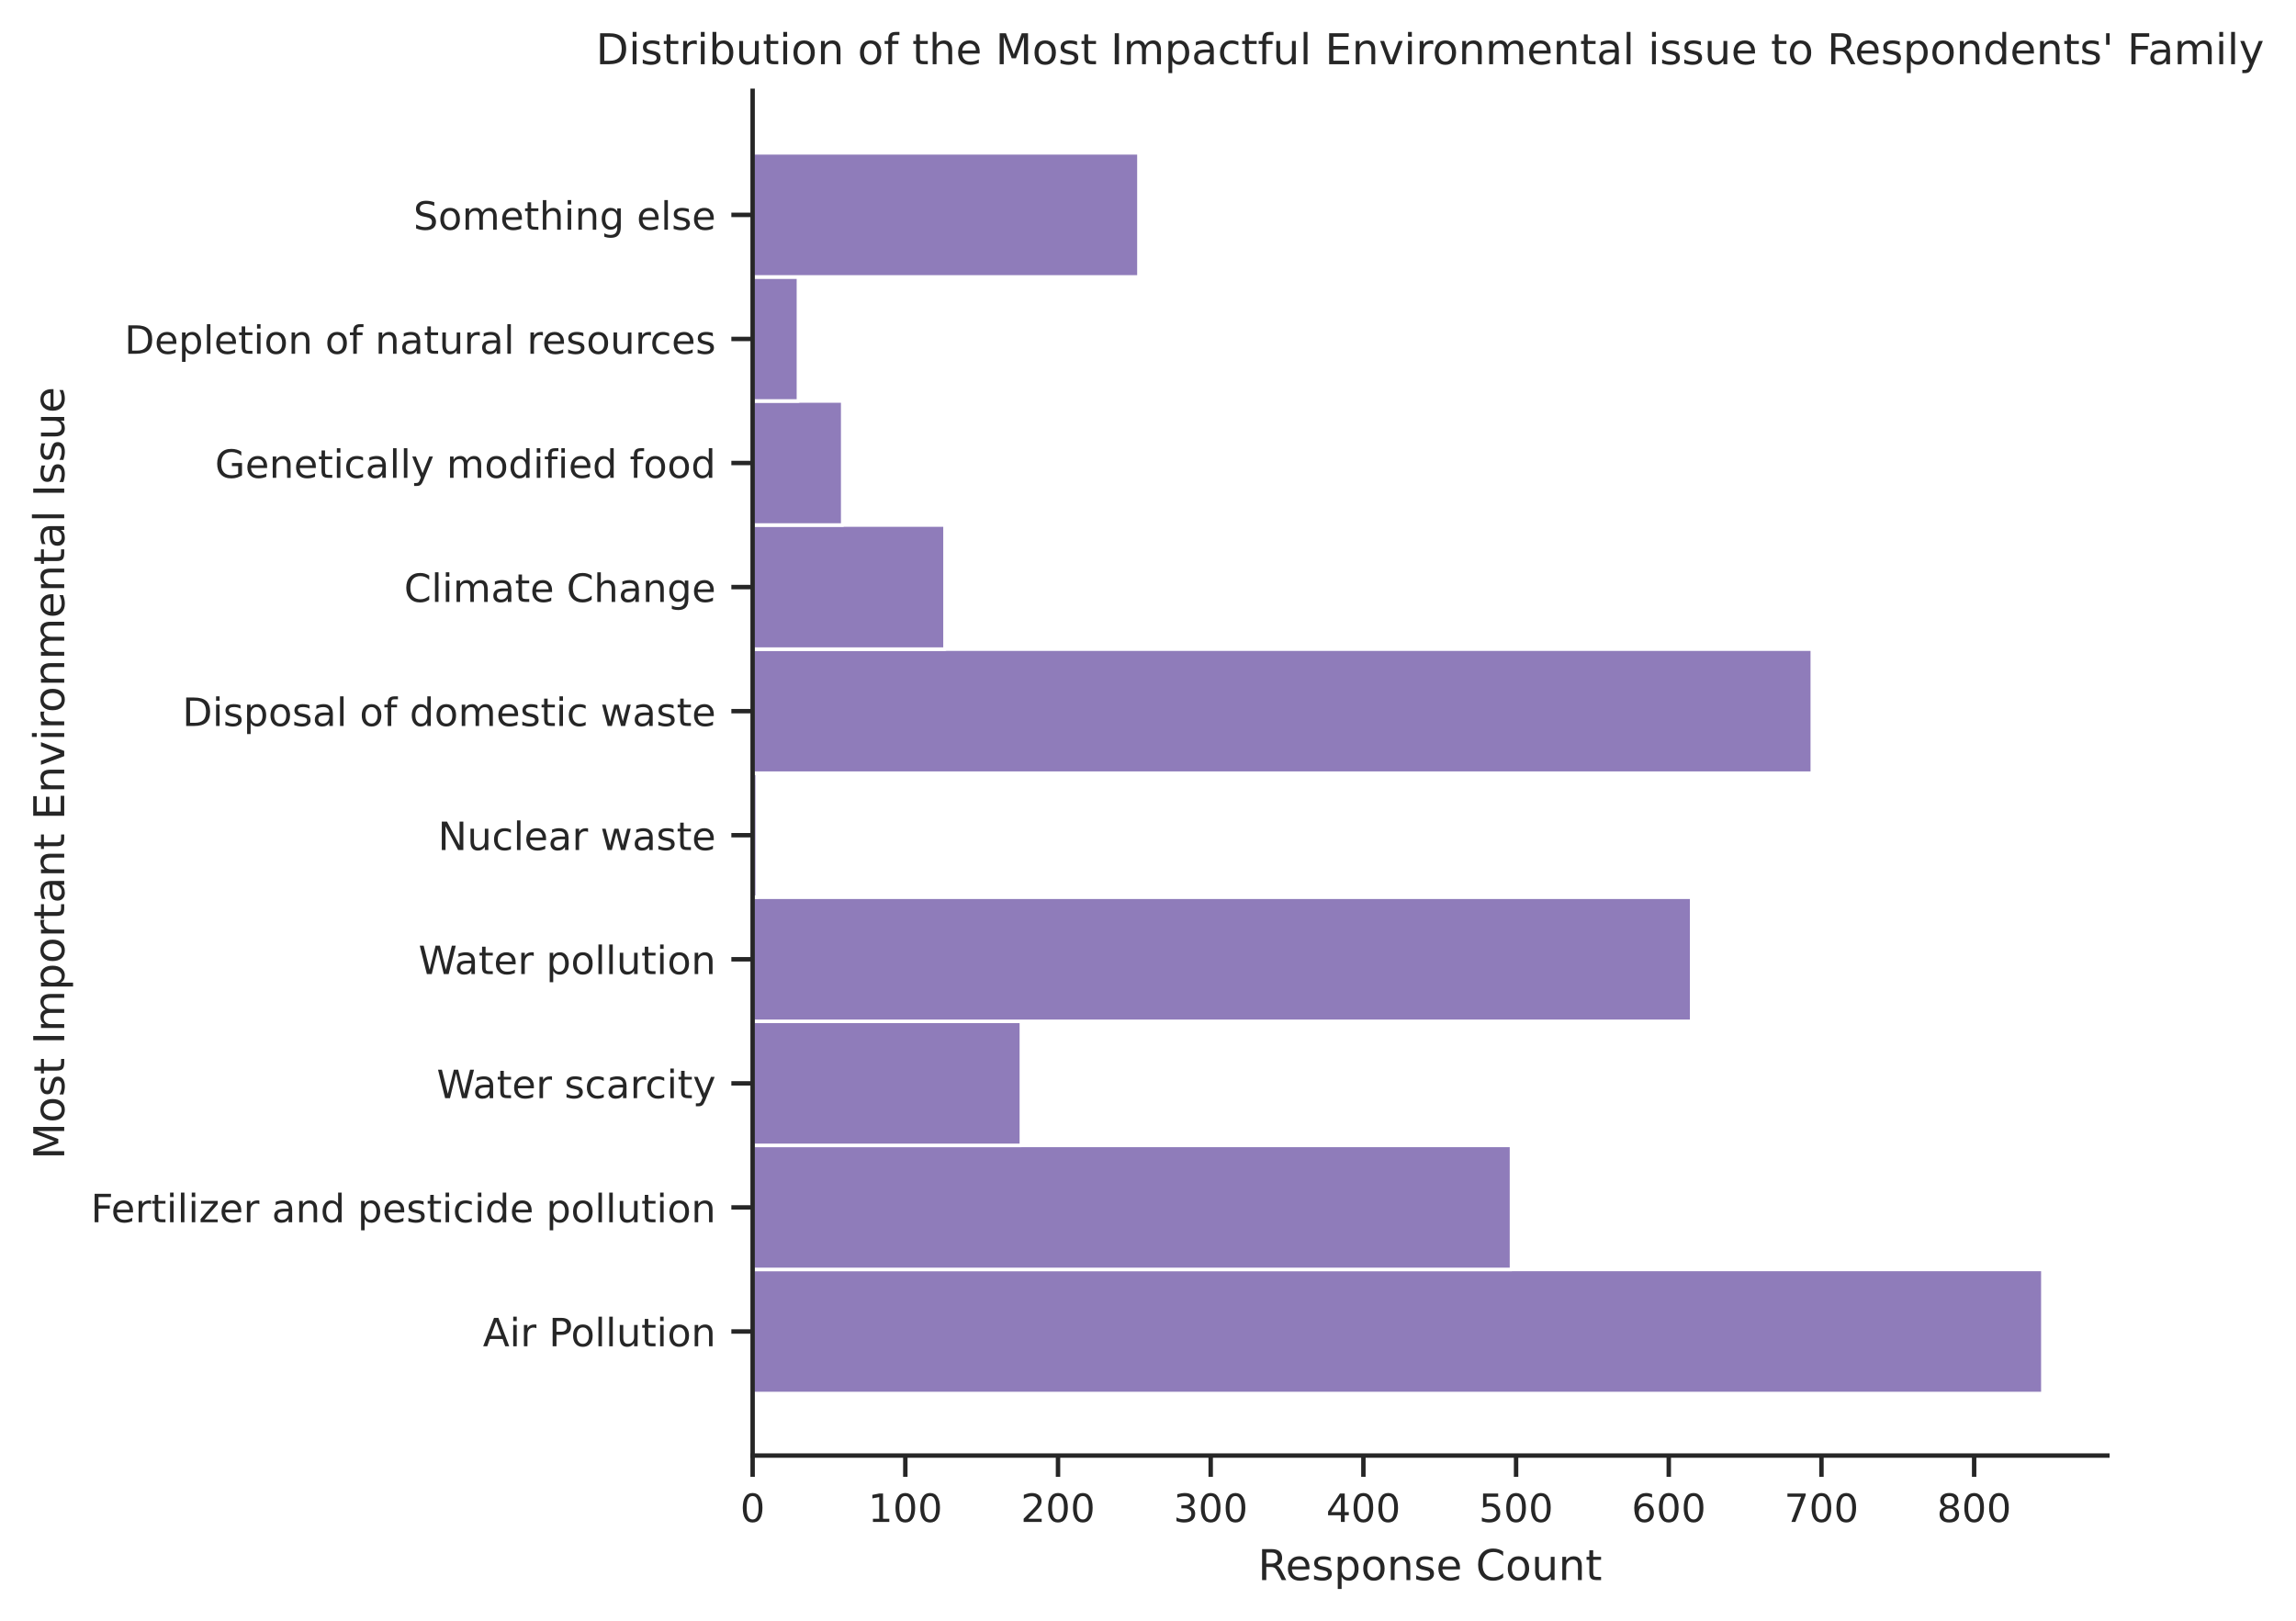 <?xml version="1.0" encoding="utf-8" standalone="no"?>
<!DOCTYPE svg PUBLIC "-//W3C//DTD SVG 1.1//EN"
  "http://www.w3.org/Graphics/SVG/1.1/DTD/svg11.dtd">
<!-- Created with matplotlib (https://matplotlib.org/) -->
<svg height="365.766pt" version="1.1" viewBox="0 0 518.123 365.766" width="518.123pt" xmlns="http://www.w3.org/2000/svg" xmlns:xlink="http://www.w3.org/1999/xlink">
 <defs>
  <style type="text/css">*{stroke-linecap:butt;stroke-linejoin:round;}</style>
 </defs>
 <g id="figure_1">
  <g id="patch_1">
   <path d="M 0 365.766 
L 518.123 365.766 
L 518.123 0 
L 0 0 
z
" style="fill:#ffffff;"/>
  </g>
  <g id="axes_1">
   <g id="patch_2">
    <path d="M 169.841 328.459 
L 475.555 328.459 
L 475.555 20.494 
L 169.841 20.494 
z
" style="fill:#ffffff;"/>
   </g>
   <g id="matplotlib.axis_1">
    <g id="xtick_1">
     <g id="line2d_1">
      <defs>
       <path d="M 0 0 
L 0 4.8 
" id="m99b5b05784" style="stroke:#262626;"/>
      </defs>
      <g>
       <use style="fill:#262626;stroke:#262626;" x="169.841" xlink:href="#m99b5b05784" y="328.459"/>
      </g>
     </g>
     <g id="text_1">
      <!-- 0 -->
      <g style="fill:#262626;" transform="translate(167.042 343.445)scale(0.088 -0.088)">
       <defs>
        <path d="M 31.781 66.406 
Q 24.172 66.406 20.328 58.906 
Q 16.5 51.422 16.5 36.375 
Q 16.5 21.391 20.328 13.891 
Q 24.172 6.391 31.781 6.391 
Q 39.453 6.391 43.281 13.891 
Q 47.125 21.391 47.125 36.375 
Q 47.125 51.422 43.281 58.906 
Q 39.453 66.406 31.781 66.406 
z
M 31.781 74.219 
Q 44.047 74.219 50.516 64.516 
Q 56.984 54.828 56.984 36.375 
Q 56.984 17.969 50.516 8.266 
Q 44.047 -1.422 31.781 -1.422 
Q 19.531 -1.422 13.062 8.266 
Q 6.594 17.969 6.594 36.375 
Q 6.594 54.828 13.062 64.516 
Q 19.531 74.219 31.781 74.219 
z
" id="DejaVuSans-48"/>
       </defs>
       <use xlink:href="#DejaVuSans-48"/>
      </g>
     </g>
    </g>
    <g id="xtick_2">
     <g id="line2d_2">
      <g>
       <use style="fill:#262626;stroke:#262626;" x="204.298" xlink:href="#m99b5b05784" y="328.459"/>
      </g>
     </g>
     <g id="text_2">
      <!-- 100 -->
      <g style="fill:#262626;" transform="translate(195.899 343.445)scale(0.088 -0.088)">
       <defs>
        <path d="M 12.406 8.297 
L 28.516 8.297 
L 28.516 63.922 
L 10.984 60.406 
L 10.984 69.391 
L 28.422 72.906 
L 38.281 72.906 
L 38.281 8.297 
L 54.391 8.297 
L 54.391 0 
L 12.406 0 
z
" id="DejaVuSans-49"/>
       </defs>
       <use xlink:href="#DejaVuSans-49"/>
       <use x="63.623" xlink:href="#DejaVuSans-48"/>
       <use x="127.246" xlink:href="#DejaVuSans-48"/>
      </g>
     </g>
    </g>
    <g id="xtick_3">
     <g id="line2d_3">
      <g>
       <use style="fill:#262626;stroke:#262626;" x="238.754" xlink:href="#m99b5b05784" y="328.459"/>
      </g>
     </g>
     <g id="text_3">
      <!-- 200 -->
      <g style="fill:#262626;" transform="translate(230.355 343.445)scale(0.088 -0.088)">
       <defs>
        <path d="M 19.188 8.297 
L 53.609 8.297 
L 53.609 0 
L 7.328 0 
L 7.328 8.297 
Q 12.938 14.109 22.625 23.891 
Q 32.328 33.688 34.812 36.531 
Q 39.547 41.844 41.422 45.531 
Q 43.312 49.219 43.312 52.781 
Q 43.312 58.594 39.234 62.25 
Q 35.156 65.922 28.609 65.922 
Q 23.969 65.922 18.812 64.312 
Q 13.672 62.703 7.812 59.422 
L 7.812 69.391 
Q 13.766 71.781 18.938 73 
Q 24.125 74.219 28.422 74.219 
Q 39.75 74.219 46.484 68.547 
Q 53.219 62.891 53.219 53.422 
Q 53.219 48.922 51.531 44.891 
Q 49.859 40.875 45.406 35.406 
Q 44.188 33.984 37.641 27.219 
Q 31.109 20.453 19.188 8.297 
z
" id="DejaVuSans-50"/>
       </defs>
       <use xlink:href="#DejaVuSans-50"/>
       <use x="63.623" xlink:href="#DejaVuSans-48"/>
       <use x="127.246" xlink:href="#DejaVuSans-48"/>
      </g>
     </g>
    </g>
    <g id="xtick_4">
     <g id="line2d_4">
      <g>
       <use style="fill:#262626;stroke:#262626;" x="273.21" xlink:href="#m99b5b05784" y="328.459"/>
      </g>
     </g>
     <g id="text_4">
      <!-- 300 -->
      <g style="fill:#262626;" transform="translate(264.812 343.445)scale(0.088 -0.088)">
       <defs>
        <path d="M 40.578 39.312 
Q 47.656 37.797 51.625 33 
Q 55.609 28.219 55.609 21.188 
Q 55.609 10.406 48.188 4.484 
Q 40.766 -1.422 27.094 -1.422 
Q 22.516 -1.422 17.656 -0.516 
Q 12.797 0.391 7.625 2.203 
L 7.625 11.719 
Q 11.719 9.328 16.594 8.109 
Q 21.484 6.891 26.812 6.891 
Q 36.078 6.891 40.938 10.547 
Q 45.797 14.203 45.797 21.188 
Q 45.797 27.641 41.281 31.266 
Q 36.766 34.906 28.719 34.906 
L 20.219 34.906 
L 20.219 43.016 
L 29.109 43.016 
Q 36.375 43.016 40.234 45.922 
Q 44.094 48.828 44.094 54.297 
Q 44.094 59.906 40.109 62.906 
Q 36.141 65.922 28.719 65.922 
Q 24.656 65.922 20.016 65.031 
Q 15.375 64.156 9.812 62.312 
L 9.812 71.094 
Q 15.438 72.656 20.344 73.438 
Q 25.25 74.219 29.594 74.219 
Q 40.828 74.219 47.359 69.109 
Q 53.906 64.016 53.906 55.328 
Q 53.906 49.266 50.438 45.094 
Q 46.969 40.922 40.578 39.312 
z
" id="DejaVuSans-51"/>
       </defs>
       <use xlink:href="#DejaVuSans-51"/>
       <use x="63.623" xlink:href="#DejaVuSans-48"/>
       <use x="127.246" xlink:href="#DejaVuSans-48"/>
      </g>
     </g>
    </g>
    <g id="xtick_5">
     <g id="line2d_5">
      <g>
       <use style="fill:#262626;stroke:#262626;" x="307.667" xlink:href="#m99b5b05784" y="328.459"/>
      </g>
     </g>
     <g id="text_5">
      <!-- 400 -->
      <g style="fill:#262626;" transform="translate(299.268 343.445)scale(0.088 -0.088)">
       <defs>
        <path d="M 37.797 64.312 
L 12.891 25.391 
L 37.797 25.391 
z
M 35.203 72.906 
L 47.609 72.906 
L 47.609 25.391 
L 58.016 25.391 
L 58.016 17.188 
L 47.609 17.188 
L 47.609 0 
L 37.797 0 
L 37.797 17.188 
L 4.891 17.188 
L 4.891 26.703 
z
" id="DejaVuSans-52"/>
       </defs>
       <use xlink:href="#DejaVuSans-52"/>
       <use x="63.623" xlink:href="#DejaVuSans-48"/>
       <use x="127.246" xlink:href="#DejaVuSans-48"/>
      </g>
     </g>
    </g>
    <g id="xtick_6">
     <g id="line2d_6">
      <g>
       <use style="fill:#262626;stroke:#262626;" x="342.123" xlink:href="#m99b5b05784" y="328.459"/>
      </g>
     </g>
     <g id="text_6">
      <!-- 500 -->
      <g style="fill:#262626;" transform="translate(333.725 343.445)scale(0.088 -0.088)">
       <defs>
        <path d="M 10.797 72.906 
L 49.516 72.906 
L 49.516 64.594 
L 19.828 64.594 
L 19.828 46.734 
Q 21.969 47.469 24.109 47.828 
Q 26.266 48.188 28.422 48.188 
Q 40.625 48.188 47.75 41.5 
Q 54.891 34.812 54.891 23.391 
Q 54.891 11.625 47.562 5.094 
Q 40.234 -1.422 26.906 -1.422 
Q 22.312 -1.422 17.547 -0.641 
Q 12.797 0.141 7.719 1.703 
L 7.719 11.625 
Q 12.109 9.234 16.797 8.062 
Q 21.484 6.891 26.703 6.891 
Q 35.156 6.891 40.078 11.328 
Q 45.016 15.766 45.016 23.391 
Q 45.016 31 40.078 35.438 
Q 35.156 39.891 26.703 39.891 
Q 22.75 39.891 18.812 39.016 
Q 14.891 38.141 10.797 36.281 
z
" id="DejaVuSans-53"/>
       </defs>
       <use xlink:href="#DejaVuSans-53"/>
       <use x="63.623" xlink:href="#DejaVuSans-48"/>
       <use x="127.246" xlink:href="#DejaVuSans-48"/>
      </g>
     </g>
    </g>
    <g id="xtick_7">
     <g id="line2d_7">
      <g>
       <use style="fill:#262626;stroke:#262626;" x="376.579" xlink:href="#m99b5b05784" y="328.459"/>
      </g>
     </g>
     <g id="text_7">
      <!-- 600 -->
      <g style="fill:#262626;" transform="translate(368.181 343.445)scale(0.088 -0.088)">
       <defs>
        <path d="M 33.016 40.375 
Q 26.375 40.375 22.484 35.828 
Q 18.609 31.297 18.609 23.391 
Q 18.609 15.531 22.484 10.953 
Q 26.375 6.391 33.016 6.391 
Q 39.656 6.391 43.531 10.953 
Q 47.406 15.531 47.406 23.391 
Q 47.406 31.297 43.531 35.828 
Q 39.656 40.375 33.016 40.375 
z
M 52.594 71.297 
L 52.594 62.312 
Q 48.875 64.062 45.094 64.984 
Q 41.312 65.922 37.594 65.922 
Q 27.828 65.922 22.672 59.328 
Q 17.531 52.734 16.797 39.406 
Q 19.672 43.656 24.016 45.922 
Q 28.375 48.188 33.594 48.188 
Q 44.578 48.188 50.953 41.516 
Q 57.328 34.859 57.328 23.391 
Q 57.328 12.156 50.688 5.359 
Q 44.047 -1.422 33.016 -1.422 
Q 20.359 -1.422 13.672 8.266 
Q 6.984 17.969 6.984 36.375 
Q 6.984 53.656 15.188 63.938 
Q 23.391 74.219 37.203 74.219 
Q 40.922 74.219 44.703 73.484 
Q 48.484 72.75 52.594 71.297 
z
" id="DejaVuSans-54"/>
       </defs>
       <use xlink:href="#DejaVuSans-54"/>
       <use x="63.623" xlink:href="#DejaVuSans-48"/>
       <use x="127.246" xlink:href="#DejaVuSans-48"/>
      </g>
     </g>
    </g>
    <g id="xtick_8">
     <g id="line2d_8">
      <g>
       <use style="fill:#262626;stroke:#262626;" x="411.036" xlink:href="#m99b5b05784" y="328.459"/>
      </g>
     </g>
     <g id="text_8">
      <!-- 700 -->
      <g style="fill:#262626;" transform="translate(402.637 343.445)scale(0.088 -0.088)">
       <defs>
        <path d="M 8.203 72.906 
L 55.078 72.906 
L 55.078 68.703 
L 28.609 0 
L 18.312 0 
L 43.219 64.594 
L 8.203 64.594 
z
" id="DejaVuSans-55"/>
       </defs>
       <use xlink:href="#DejaVuSans-55"/>
       <use x="63.623" xlink:href="#DejaVuSans-48"/>
       <use x="127.246" xlink:href="#DejaVuSans-48"/>
      </g>
     </g>
    </g>
    <g id="xtick_9">
     <g id="line2d_9">
      <g>
       <use style="fill:#262626;stroke:#262626;" x="445.492" xlink:href="#m99b5b05784" y="328.459"/>
      </g>
     </g>
     <g id="text_9">
      <!-- 800 -->
      <g style="fill:#262626;" transform="translate(437.094 343.445)scale(0.088 -0.088)">
       <defs>
        <path d="M 31.781 34.625 
Q 24.75 34.625 20.719 30.859 
Q 16.703 27.094 16.703 20.516 
Q 16.703 13.922 20.719 10.156 
Q 24.75 6.391 31.781 6.391 
Q 38.812 6.391 42.859 10.172 
Q 46.922 13.969 46.922 20.516 
Q 46.922 27.094 42.891 30.859 
Q 38.875 34.625 31.781 34.625 
z
M 21.922 38.812 
Q 15.578 40.375 12.031 44.719 
Q 8.5 49.078 8.5 55.328 
Q 8.5 64.062 14.719 69.141 
Q 20.953 74.219 31.781 74.219 
Q 42.672 74.219 48.875 69.141 
Q 55.078 64.062 55.078 55.328 
Q 55.078 49.078 51.531 44.719 
Q 48 40.375 41.703 38.812 
Q 48.828 37.156 52.797 32.312 
Q 56.781 27.484 56.781 20.516 
Q 56.781 9.906 50.312 4.234 
Q 43.844 -1.422 31.781 -1.422 
Q 19.734 -1.422 13.25 4.234 
Q 6.781 9.906 6.781 20.516 
Q 6.781 27.484 10.781 32.312 
Q 14.797 37.156 21.922 38.812 
z
M 18.312 54.391 
Q 18.312 48.734 21.844 45.562 
Q 25.391 42.391 31.781 42.391 
Q 38.141 42.391 41.719 45.562 
Q 45.312 48.734 45.312 54.391 
Q 45.312 60.062 41.719 63.234 
Q 38.141 66.406 31.781 66.406 
Q 25.391 66.406 21.844 63.234 
Q 18.312 60.062 18.312 54.391 
z
" id="DejaVuSans-56"/>
       </defs>
       <use xlink:href="#DejaVuSans-56"/>
       <use x="63.623" xlink:href="#DejaVuSans-48"/>
       <use x="127.246" xlink:href="#DejaVuSans-48"/>
      </g>
     </g>
    </g>
    <g id="text_10">
     <!-- Response Count -->
     <g style="fill:#262626;" transform="translate(283.865 356.57)scale(0.096 -0.096)">
      <defs>
       <path d="M 44.391 34.188 
Q 47.562 33.109 50.562 29.594 
Q 53.562 26.078 56.594 19.922 
L 66.609 0 
L 56 0 
L 46.688 18.703 
Q 43.062 26.031 39.672 28.422 
Q 36.281 30.812 30.422 30.812 
L 19.672 30.812 
L 19.672 0 
L 9.812 0 
L 9.812 72.906 
L 32.078 72.906 
Q 44.578 72.906 50.734 67.672 
Q 56.891 62.453 56.891 51.906 
Q 56.891 45.016 53.688 40.469 
Q 50.484 35.938 44.391 34.188 
z
M 19.672 64.797 
L 19.672 38.922 
L 32.078 38.922 
Q 39.203 38.922 42.844 42.219 
Q 46.484 45.516 46.484 51.906 
Q 46.484 58.297 42.844 61.547 
Q 39.203 64.797 32.078 64.797 
z
" id="DejaVuSans-82"/>
       <path d="M 56.203 29.594 
L 56.203 25.203 
L 14.891 25.203 
Q 15.484 15.922 20.484 11.062 
Q 25.484 6.203 34.422 6.203 
Q 39.594 6.203 44.453 7.469 
Q 49.312 8.734 54.109 11.281 
L 54.109 2.781 
Q 49.266 0.734 44.188 -0.344 
Q 39.109 -1.422 33.891 -1.422 
Q 20.797 -1.422 13.156 6.188 
Q 5.516 13.812 5.516 26.812 
Q 5.516 40.234 12.766 48.109 
Q 20.016 56 32.328 56 
Q 43.359 56 49.781 48.891 
Q 56.203 41.797 56.203 29.594 
z
M 47.219 32.234 
Q 47.125 39.594 43.094 43.984 
Q 39.062 48.391 32.422 48.391 
Q 24.906 48.391 20.391 44.141 
Q 15.875 39.891 15.188 32.172 
z
" id="DejaVuSans-101"/>
       <path d="M 44.281 53.078 
L 44.281 44.578 
Q 40.484 46.531 36.375 47.5 
Q 32.281 48.484 27.875 48.484 
Q 21.188 48.484 17.844 46.438 
Q 14.5 44.391 14.5 40.281 
Q 14.5 37.156 16.891 35.375 
Q 19.281 33.594 26.516 31.984 
L 29.594 31.297 
Q 39.156 29.25 43.188 25.516 
Q 47.219 21.781 47.219 15.094 
Q 47.219 7.469 41.188 3.016 
Q 35.156 -1.422 24.609 -1.422 
Q 20.219 -1.422 15.453 -0.562 
Q 10.688 0.297 5.422 2 
L 5.422 11.281 
Q 10.406 8.688 15.234 7.391 
Q 20.062 6.109 24.812 6.109 
Q 31.156 6.109 34.562 8.281 
Q 37.984 10.453 37.984 14.406 
Q 37.984 18.062 35.516 20.016 
Q 33.062 21.969 24.703 23.781 
L 21.578 24.516 
Q 13.234 26.266 9.516 29.906 
Q 5.812 33.547 5.812 39.891 
Q 5.812 47.609 11.281 51.797 
Q 16.75 56 26.812 56 
Q 31.781 56 36.172 55.266 
Q 40.578 54.547 44.281 53.078 
z
" id="DejaVuSans-115"/>
       <path d="M 18.109 8.203 
L 18.109 -20.797 
L 9.078 -20.797 
L 9.078 54.688 
L 18.109 54.688 
L 18.109 46.391 
Q 20.953 51.266 25.266 53.625 
Q 29.594 56 35.594 56 
Q 45.562 56 51.781 48.094 
Q 58.016 40.188 58.016 27.297 
Q 58.016 14.406 51.781 6.484 
Q 45.562 -1.422 35.594 -1.422 
Q 29.594 -1.422 25.266 0.953 
Q 20.953 3.328 18.109 8.203 
z
M 48.688 27.297 
Q 48.688 37.203 44.609 42.844 
Q 40.531 48.484 33.406 48.484 
Q 26.266 48.484 22.188 42.844 
Q 18.109 37.203 18.109 27.297 
Q 18.109 17.391 22.188 11.75 
Q 26.266 6.109 33.406 6.109 
Q 40.531 6.109 44.609 11.75 
Q 48.688 17.391 48.688 27.297 
z
" id="DejaVuSans-112"/>
       <path d="M 30.609 48.391 
Q 23.391 48.391 19.188 42.75 
Q 14.984 37.109 14.984 27.297 
Q 14.984 17.484 19.156 11.844 
Q 23.344 6.203 30.609 6.203 
Q 37.797 6.203 41.984 11.859 
Q 46.188 17.531 46.188 27.297 
Q 46.188 37.016 41.984 42.703 
Q 37.797 48.391 30.609 48.391 
z
M 30.609 56 
Q 42.328 56 49.016 48.375 
Q 55.719 40.766 55.719 27.297 
Q 55.719 13.875 49.016 6.219 
Q 42.328 -1.422 30.609 -1.422 
Q 18.844 -1.422 12.172 6.219 
Q 5.516 13.875 5.516 27.297 
Q 5.516 40.766 12.172 48.375 
Q 18.844 56 30.609 56 
z
" id="DejaVuSans-111"/>
       <path d="M 54.891 33.016 
L 54.891 0 
L 45.906 0 
L 45.906 32.719 
Q 45.906 40.484 42.875 44.328 
Q 39.844 48.188 33.797 48.188 
Q 26.516 48.188 22.312 43.547 
Q 18.109 38.922 18.109 30.906 
L 18.109 0 
L 9.078 0 
L 9.078 54.688 
L 18.109 54.688 
L 18.109 46.188 
Q 21.344 51.125 25.703 53.562 
Q 30.078 56 35.797 56 
Q 45.219 56 50.047 50.172 
Q 54.891 44.344 54.891 33.016 
z
" id="DejaVuSans-110"/>
       <path id="DejaVuSans-32"/>
       <path d="M 64.406 67.281 
L 64.406 56.891 
Q 59.422 61.531 53.781 63.812 
Q 48.141 66.109 41.797 66.109 
Q 29.297 66.109 22.656 58.469 
Q 16.016 50.828 16.016 36.375 
Q 16.016 21.969 22.656 14.328 
Q 29.297 6.688 41.797 6.688 
Q 48.141 6.688 53.781 8.984 
Q 59.422 11.281 64.406 15.922 
L 64.406 5.609 
Q 59.234 2.094 53.438 0.328 
Q 47.656 -1.422 41.219 -1.422 
Q 24.656 -1.422 15.125 8.703 
Q 5.609 18.844 5.609 36.375 
Q 5.609 53.953 15.125 64.078 
Q 24.656 74.219 41.219 74.219 
Q 47.75 74.219 53.531 72.484 
Q 59.328 70.75 64.406 67.281 
z
" id="DejaVuSans-67"/>
       <path d="M 8.5 21.578 
L 8.5 54.688 
L 17.484 54.688 
L 17.484 21.922 
Q 17.484 14.156 20.5 10.266 
Q 23.531 6.391 29.594 6.391 
Q 36.859 6.391 41.078 11.031 
Q 45.312 15.672 45.312 23.688 
L 45.312 54.688 
L 54.297 54.688 
L 54.297 0 
L 45.312 0 
L 45.312 8.406 
Q 42.047 3.422 37.719 1 
Q 33.406 -1.422 27.688 -1.422 
Q 18.266 -1.422 13.375 4.438 
Q 8.5 10.297 8.5 21.578 
z
M 31.109 56 
z
" id="DejaVuSans-117"/>
       <path d="M 18.312 70.219 
L 18.312 54.688 
L 36.812 54.688 
L 36.812 47.703 
L 18.312 47.703 
L 18.312 18.016 
Q 18.312 11.328 20.141 9.422 
Q 21.969 7.516 27.594 7.516 
L 36.812 7.516 
L 36.812 0 
L 27.594 0 
Q 17.188 0 13.234 3.875 
Q 9.281 7.766 9.281 18.016 
L 9.281 47.703 
L 2.688 47.703 
L 2.688 54.688 
L 9.281 54.688 
L 9.281 70.219 
z
" id="DejaVuSans-116"/>
      </defs>
      <use xlink:href="#DejaVuSans-82"/>
      <use x="64.982" xlink:href="#DejaVuSans-101"/>
      <use x="126.506" xlink:href="#DejaVuSans-115"/>
      <use x="178.605" xlink:href="#DejaVuSans-112"/>
      <use x="242.082" xlink:href="#DejaVuSans-111"/>
      <use x="303.264" xlink:href="#DejaVuSans-110"/>
      <use x="366.643" xlink:href="#DejaVuSans-115"/>
      <use x="418.742" xlink:href="#DejaVuSans-101"/>
      <use x="480.266" xlink:href="#DejaVuSans-32"/>
      <use x="512.053" xlink:href="#DejaVuSans-67"/>
      <use x="581.877" xlink:href="#DejaVuSans-111"/>
      <use x="643.059" xlink:href="#DejaVuSans-117"/>
      <use x="706.438" xlink:href="#DejaVuSans-110"/>
      <use x="769.816" xlink:href="#DejaVuSans-116"/>
     </g>
    </g>
   </g>
   <g id="matplotlib.axis_2">
    <g id="ytick_1">
     <g id="line2d_10">
      <defs>
       <path d="M 0 0 
L -4.8 0 
" id="md4871eb44a" style="stroke:#262626;"/>
      </defs>
      <g>
       <use style="fill:#262626;stroke:#262626;" x="169.841" xlink:href="#md4871eb44a" y="300.462"/>
      </g>
     </g>
     <g id="text_11">
      <!-- Air Pollution -->
      <g style="fill:#262626;" transform="translate(108.968 303.805)scale(0.088 -0.088)">
       <defs>
        <path d="M 34.188 63.188 
L 20.797 26.906 
L 47.609 26.906 
z
M 28.609 72.906 
L 39.797 72.906 
L 67.578 0 
L 57.328 0 
L 50.688 18.703 
L 17.828 18.703 
L 11.188 0 
L 0.781 0 
z
" id="DejaVuSans-65"/>
        <path d="M 9.422 54.688 
L 18.406 54.688 
L 18.406 0 
L 9.422 0 
z
M 9.422 75.984 
L 18.406 75.984 
L 18.406 64.594 
L 9.422 64.594 
z
" id="DejaVuSans-105"/>
        <path d="M 41.109 46.297 
Q 39.594 47.172 37.812 47.578 
Q 36.031 48 33.891 48 
Q 26.266 48 22.188 43.047 
Q 18.109 38.094 18.109 28.812 
L 18.109 0 
L 9.078 0 
L 9.078 54.688 
L 18.109 54.688 
L 18.109 46.188 
Q 20.953 51.172 25.484 53.578 
Q 30.031 56 36.531 56 
Q 37.453 56 38.578 55.875 
Q 39.703 55.766 41.062 55.516 
z
" id="DejaVuSans-114"/>
        <path d="M 19.672 64.797 
L 19.672 37.406 
L 32.078 37.406 
Q 38.969 37.406 42.719 40.969 
Q 46.484 44.531 46.484 51.125 
Q 46.484 57.672 42.719 61.234 
Q 38.969 64.797 32.078 64.797 
z
M 9.812 72.906 
L 32.078 72.906 
Q 44.344 72.906 50.609 67.359 
Q 56.891 61.812 56.891 51.125 
Q 56.891 40.328 50.609 34.812 
Q 44.344 29.297 32.078 29.297 
L 19.672 29.297 
L 19.672 0 
L 9.812 0 
z
" id="DejaVuSans-80"/>
        <path d="M 9.422 75.984 
L 18.406 75.984 
L 18.406 0 
L 9.422 0 
z
" id="DejaVuSans-108"/>
       </defs>
       <use xlink:href="#DejaVuSans-65"/>
       <use x="68.408" xlink:href="#DejaVuSans-105"/>
       <use x="96.191" xlink:href="#DejaVuSans-114"/>
       <use x="137.305" xlink:href="#DejaVuSans-32"/>
       <use x="169.092" xlink:href="#DejaVuSans-80"/>
       <use x="225.77" xlink:href="#DejaVuSans-111"/>
       <use x="286.951" xlink:href="#DejaVuSans-108"/>
       <use x="314.734" xlink:href="#DejaVuSans-108"/>
       <use x="342.518" xlink:href="#DejaVuSans-117"/>
       <use x="405.896" xlink:href="#DejaVuSans-116"/>
       <use x="445.105" xlink:href="#DejaVuSans-105"/>
       <use x="472.889" xlink:href="#DejaVuSans-111"/>
       <use x="534.07" xlink:href="#DejaVuSans-110"/>
      </g>
     </g>
    </g>
    <g id="ytick_2">
     <g id="line2d_11">
      <g>
       <use style="fill:#262626;stroke:#262626;" x="169.841" xlink:href="#md4871eb44a" y="272.465"/>
      </g>
     </g>
     <g id="text_12">
      <!-- Fertilizer and pesticide pollution -->
      <g style="fill:#262626;" transform="translate(20.491 275.808)scale(0.088 -0.088)">
       <defs>
        <path d="M 9.812 72.906 
L 51.703 72.906 
L 51.703 64.594 
L 19.672 64.594 
L 19.672 43.109 
L 48.578 43.109 
L 48.578 34.812 
L 19.672 34.812 
L 19.672 0 
L 9.812 0 
z
" id="DejaVuSans-70"/>
        <path d="M 5.516 54.688 
L 48.188 54.688 
L 48.188 46.484 
L 14.406 7.172 
L 48.188 7.172 
L 48.188 0 
L 4.297 0 
L 4.297 8.203 
L 38.094 47.516 
L 5.516 47.516 
z
" id="DejaVuSans-122"/>
        <path d="M 34.281 27.484 
Q 23.391 27.484 19.188 25 
Q 14.984 22.516 14.984 16.5 
Q 14.984 11.719 18.141 8.906 
Q 21.297 6.109 26.703 6.109 
Q 34.188 6.109 38.703 11.406 
Q 43.219 16.703 43.219 25.484 
L 43.219 27.484 
z
M 52.203 31.203 
L 52.203 0 
L 43.219 0 
L 43.219 8.297 
Q 40.141 3.328 35.547 0.953 
Q 30.953 -1.422 24.312 -1.422 
Q 15.922 -1.422 10.953 3.297 
Q 6 8.016 6 15.922 
Q 6 25.141 12.172 29.828 
Q 18.359 34.516 30.609 34.516 
L 43.219 34.516 
L 43.219 35.406 
Q 43.219 41.609 39.141 45 
Q 35.062 48.391 27.688 48.391 
Q 23 48.391 18.547 47.266 
Q 14.109 46.141 10.016 43.891 
L 10.016 52.203 
Q 14.938 54.109 19.578 55.047 
Q 24.219 56 28.609 56 
Q 40.484 56 46.344 49.844 
Q 52.203 43.703 52.203 31.203 
z
" id="DejaVuSans-97"/>
        <path d="M 45.406 46.391 
L 45.406 75.984 
L 54.391 75.984 
L 54.391 0 
L 45.406 0 
L 45.406 8.203 
Q 42.578 3.328 38.25 0.953 
Q 33.938 -1.422 27.875 -1.422 
Q 17.969 -1.422 11.734 6.484 
Q 5.516 14.406 5.516 27.297 
Q 5.516 40.188 11.734 48.094 
Q 17.969 56 27.875 56 
Q 33.938 56 38.25 53.625 
Q 42.578 51.266 45.406 46.391 
z
M 14.797 27.297 
Q 14.797 17.391 18.875 11.75 
Q 22.953 6.109 30.078 6.109 
Q 37.203 6.109 41.297 11.75 
Q 45.406 17.391 45.406 27.297 
Q 45.406 37.203 41.297 42.844 
Q 37.203 48.484 30.078 48.484 
Q 22.953 48.484 18.875 42.844 
Q 14.797 37.203 14.797 27.297 
z
" id="DejaVuSans-100"/>
        <path d="M 48.781 52.594 
L 48.781 44.188 
Q 44.969 46.297 41.141 47.344 
Q 37.312 48.391 33.406 48.391 
Q 24.656 48.391 19.812 42.844 
Q 14.984 37.312 14.984 27.297 
Q 14.984 17.281 19.812 11.734 
Q 24.656 6.203 33.406 6.203 
Q 37.312 6.203 41.141 7.25 
Q 44.969 8.297 48.781 10.406 
L 48.781 2.094 
Q 45.016 0.344 40.984 -0.531 
Q 36.969 -1.422 32.422 -1.422 
Q 20.062 -1.422 12.781 6.344 
Q 5.516 14.109 5.516 27.297 
Q 5.516 40.672 12.859 48.328 
Q 20.219 56 33.016 56 
Q 37.156 56 41.109 55.141 
Q 45.062 54.297 48.781 52.594 
z
" id="DejaVuSans-99"/>
       </defs>
       <use xlink:href="#DejaVuSans-70"/>
       <use x="52.02" xlink:href="#DejaVuSans-101"/>
       <use x="113.543" xlink:href="#DejaVuSans-114"/>
       <use x="154.656" xlink:href="#DejaVuSans-116"/>
       <use x="193.865" xlink:href="#DejaVuSans-105"/>
       <use x="221.648" xlink:href="#DejaVuSans-108"/>
       <use x="249.432" xlink:href="#DejaVuSans-105"/>
       <use x="277.215" xlink:href="#DejaVuSans-122"/>
       <use x="329.705" xlink:href="#DejaVuSans-101"/>
       <use x="391.229" xlink:href="#DejaVuSans-114"/>
       <use x="432.342" xlink:href="#DejaVuSans-32"/>
       <use x="464.129" xlink:href="#DejaVuSans-97"/>
       <use x="525.408" xlink:href="#DejaVuSans-110"/>
       <use x="588.787" xlink:href="#DejaVuSans-100"/>
       <use x="652.264" xlink:href="#DejaVuSans-32"/>
       <use x="684.051" xlink:href="#DejaVuSans-112"/>
       <use x="747.527" xlink:href="#DejaVuSans-101"/>
       <use x="809.051" xlink:href="#DejaVuSans-115"/>
       <use x="861.15" xlink:href="#DejaVuSans-116"/>
       <use x="900.359" xlink:href="#DejaVuSans-105"/>
       <use x="928.143" xlink:href="#DejaVuSans-99"/>
       <use x="983.123" xlink:href="#DejaVuSans-105"/>
       <use x="1010.906" xlink:href="#DejaVuSans-100"/>
       <use x="1074.383" xlink:href="#DejaVuSans-101"/>
       <use x="1135.906" xlink:href="#DejaVuSans-32"/>
       <use x="1167.693" xlink:href="#DejaVuSans-112"/>
       <use x="1231.17" xlink:href="#DejaVuSans-111"/>
       <use x="1292.352" xlink:href="#DejaVuSans-108"/>
       <use x="1320.135" xlink:href="#DejaVuSans-108"/>
       <use x="1347.918" xlink:href="#DejaVuSans-117"/>
       <use x="1411.297" xlink:href="#DejaVuSans-116"/>
       <use x="1450.506" xlink:href="#DejaVuSans-105"/>
       <use x="1478.289" xlink:href="#DejaVuSans-111"/>
       <use x="1539.471" xlink:href="#DejaVuSans-110"/>
      </g>
     </g>
    </g>
    <g id="ytick_3">
     <g id="line2d_12">
      <g>
       <use style="fill:#262626;stroke:#262626;" x="169.841" xlink:href="#md4871eb44a" y="244.468"/>
      </g>
     </g>
     <g id="text_13">
      <!-- Water scarcity -->
      <g style="fill:#262626;" transform="translate(98.552 247.812)scale(0.088 -0.088)">
       <defs>
        <path d="M 3.328 72.906 
L 13.281 72.906 
L 28.609 11.281 
L 43.891 72.906 
L 54.984 72.906 
L 70.312 11.281 
L 85.594 72.906 
L 95.609 72.906 
L 77.297 0 
L 64.891 0 
L 49.516 63.281 
L 33.984 0 
L 21.578 0 
z
" id="DejaVuSans-87"/>
        <path d="M 32.172 -5.078 
Q 28.375 -14.844 24.75 -17.812 
Q 21.141 -20.797 15.094 -20.797 
L 7.906 -20.797 
L 7.906 -13.281 
L 13.188 -13.281 
Q 16.891 -13.281 18.938 -11.516 
Q 21 -9.766 23.484 -3.219 
L 25.094 0.875 
L 2.984 54.688 
L 12.5 54.688 
L 29.594 11.922 
L 46.688 54.688 
L 56.203 54.688 
z
" id="DejaVuSans-121"/>
       </defs>
       <use xlink:href="#DejaVuSans-87"/>
       <use x="92.502" xlink:href="#DejaVuSans-97"/>
       <use x="153.781" xlink:href="#DejaVuSans-116"/>
       <use x="192.99" xlink:href="#DejaVuSans-101"/>
       <use x="254.514" xlink:href="#DejaVuSans-114"/>
       <use x="295.627" xlink:href="#DejaVuSans-32"/>
       <use x="327.414" xlink:href="#DejaVuSans-115"/>
       <use x="379.514" xlink:href="#DejaVuSans-99"/>
       <use x="434.494" xlink:href="#DejaVuSans-97"/>
       <use x="495.773" xlink:href="#DejaVuSans-114"/>
       <use x="534.637" xlink:href="#DejaVuSans-99"/>
       <use x="589.617" xlink:href="#DejaVuSans-105"/>
       <use x="617.4" xlink:href="#DejaVuSans-116"/>
       <use x="656.609" xlink:href="#DejaVuSans-121"/>
      </g>
     </g>
    </g>
    <g id="ytick_4">
     <g id="line2d_13">
      <g>
       <use style="fill:#262626;stroke:#262626;" x="169.841" xlink:href="#md4871eb44a" y="216.472"/>
      </g>
     </g>
     <g id="text_14">
      <!-- Water pollution -->
      <g style="fill:#262626;" transform="translate(94.436 219.815)scale(0.088 -0.088)">
       <use xlink:href="#DejaVuSans-87"/>
       <use x="92.502" xlink:href="#DejaVuSans-97"/>
       <use x="153.781" xlink:href="#DejaVuSans-116"/>
       <use x="192.99" xlink:href="#DejaVuSans-101"/>
       <use x="254.514" xlink:href="#DejaVuSans-114"/>
       <use x="295.627" xlink:href="#DejaVuSans-32"/>
       <use x="327.414" xlink:href="#DejaVuSans-112"/>
       <use x="390.891" xlink:href="#DejaVuSans-111"/>
       <use x="452.072" xlink:href="#DejaVuSans-108"/>
       <use x="479.855" xlink:href="#DejaVuSans-108"/>
       <use x="507.639" xlink:href="#DejaVuSans-117"/>
       <use x="571.018" xlink:href="#DejaVuSans-116"/>
       <use x="610.227" xlink:href="#DejaVuSans-105"/>
       <use x="638.01" xlink:href="#DejaVuSans-111"/>
       <use x="699.191" xlink:href="#DejaVuSans-110"/>
      </g>
     </g>
    </g>
    <g id="ytick_5">
     <g id="line2d_14">
      <g>
       <use style="fill:#262626;stroke:#262626;" x="169.841" xlink:href="#md4871eb44a" y="188.475"/>
      </g>
     </g>
     <g id="text_15">
      <!-- Nuclear waste -->
      <g style="fill:#262626;" transform="translate(98.837 191.818)scale(0.088 -0.088)">
       <defs>
        <path d="M 9.812 72.906 
L 23.094 72.906 
L 55.422 11.922 
L 55.422 72.906 
L 64.984 72.906 
L 64.984 0 
L 51.703 0 
L 19.391 60.984 
L 19.391 0 
L 9.812 0 
z
" id="DejaVuSans-78"/>
        <path d="M 4.203 54.688 
L 13.188 54.688 
L 24.422 12.016 
L 35.594 54.688 
L 46.188 54.688 
L 57.422 12.016 
L 68.609 54.688 
L 77.594 54.688 
L 63.281 0 
L 52.688 0 
L 40.922 44.828 
L 29.109 0 
L 18.5 0 
z
" id="DejaVuSans-119"/>
       </defs>
       <use xlink:href="#DejaVuSans-78"/>
       <use x="74.805" xlink:href="#DejaVuSans-117"/>
       <use x="138.184" xlink:href="#DejaVuSans-99"/>
       <use x="193.164" xlink:href="#DejaVuSans-108"/>
       <use x="220.947" xlink:href="#DejaVuSans-101"/>
       <use x="282.471" xlink:href="#DejaVuSans-97"/>
       <use x="343.75" xlink:href="#DejaVuSans-114"/>
       <use x="384.863" xlink:href="#DejaVuSans-32"/>
       <use x="416.65" xlink:href="#DejaVuSans-119"/>
       <use x="498.438" xlink:href="#DejaVuSans-97"/>
       <use x="559.717" xlink:href="#DejaVuSans-115"/>
       <use x="611.816" xlink:href="#DejaVuSans-116"/>
       <use x="651.025" xlink:href="#DejaVuSans-101"/>
      </g>
     </g>
    </g>
    <g id="ytick_6">
     <g id="line2d_15">
      <g>
       <use style="fill:#262626;stroke:#262626;" x="169.841" xlink:href="#md4871eb44a" y="160.478"/>
      </g>
     </g>
     <g id="text_16">
      <!-- Disposal of domestic waste -->
      <g style="fill:#262626;" transform="translate(41.157 163.821)scale(0.088 -0.088)">
       <defs>
        <path d="M 19.672 64.797 
L 19.672 8.109 
L 31.594 8.109 
Q 46.688 8.109 53.688 14.938 
Q 60.688 21.781 60.688 36.531 
Q 60.688 51.172 53.688 57.984 
Q 46.688 64.797 31.594 64.797 
z
M 9.812 72.906 
L 30.078 72.906 
Q 51.266 72.906 61.172 64.094 
Q 71.094 55.281 71.094 36.531 
Q 71.094 17.672 61.125 8.828 
Q 51.172 0 30.078 0 
L 9.812 0 
z
" id="DejaVuSans-68"/>
        <path d="M 37.109 75.984 
L 37.109 68.5 
L 28.516 68.5 
Q 23.688 68.5 21.797 66.547 
Q 19.922 64.594 19.922 59.516 
L 19.922 54.688 
L 34.719 54.688 
L 34.719 47.703 
L 19.922 47.703 
L 19.922 0 
L 10.891 0 
L 10.891 47.703 
L 2.297 47.703 
L 2.297 54.688 
L 10.891 54.688 
L 10.891 58.5 
Q 10.891 67.625 15.141 71.797 
Q 19.391 75.984 28.609 75.984 
z
" id="DejaVuSans-102"/>
        <path d="M 52 44.188 
Q 55.375 50.25 60.062 53.125 
Q 64.75 56 71.094 56 
Q 79.641 56 84.281 50.016 
Q 88.922 44.047 88.922 33.016 
L 88.922 0 
L 79.891 0 
L 79.891 32.719 
Q 79.891 40.578 77.094 44.375 
Q 74.312 48.188 68.609 48.188 
Q 61.625 48.188 57.562 43.547 
Q 53.516 38.922 53.516 30.906 
L 53.516 0 
L 44.484 0 
L 44.484 32.719 
Q 44.484 40.625 41.703 44.406 
Q 38.922 48.188 33.109 48.188 
Q 26.219 48.188 22.156 43.531 
Q 18.109 38.875 18.109 30.906 
L 18.109 0 
L 9.078 0 
L 9.078 54.688 
L 18.109 54.688 
L 18.109 46.188 
Q 21.188 51.219 25.484 53.609 
Q 29.781 56 35.688 56 
Q 41.656 56 45.828 52.969 
Q 50 49.953 52 44.188 
z
" id="DejaVuSans-109"/>
       </defs>
       <use xlink:href="#DejaVuSans-68"/>
       <use x="77.002" xlink:href="#DejaVuSans-105"/>
       <use x="104.785" xlink:href="#DejaVuSans-115"/>
       <use x="156.885" xlink:href="#DejaVuSans-112"/>
       <use x="220.361" xlink:href="#DejaVuSans-111"/>
       <use x="281.543" xlink:href="#DejaVuSans-115"/>
       <use x="333.643" xlink:href="#DejaVuSans-97"/>
       <use x="394.922" xlink:href="#DejaVuSans-108"/>
       <use x="422.705" xlink:href="#DejaVuSans-32"/>
       <use x="454.492" xlink:href="#DejaVuSans-111"/>
       <use x="515.674" xlink:href="#DejaVuSans-102"/>
       <use x="550.879" xlink:href="#DejaVuSans-32"/>
       <use x="582.666" xlink:href="#DejaVuSans-100"/>
       <use x="646.143" xlink:href="#DejaVuSans-111"/>
       <use x="707.324" xlink:href="#DejaVuSans-109"/>
       <use x="804.736" xlink:href="#DejaVuSans-101"/>
       <use x="866.26" xlink:href="#DejaVuSans-115"/>
       <use x="918.359" xlink:href="#DejaVuSans-116"/>
       <use x="957.568" xlink:href="#DejaVuSans-105"/>
       <use x="985.352" xlink:href="#DejaVuSans-99"/>
       <use x="1040.332" xlink:href="#DejaVuSans-32"/>
       <use x="1072.119" xlink:href="#DejaVuSans-119"/>
       <use x="1153.906" xlink:href="#DejaVuSans-97"/>
       <use x="1215.186" xlink:href="#DejaVuSans-115"/>
       <use x="1267.285" xlink:href="#DejaVuSans-116"/>
       <use x="1306.494" xlink:href="#DejaVuSans-101"/>
      </g>
     </g>
    </g>
    <g id="ytick_7">
     <g id="line2d_16">
      <g>
       <use style="fill:#262626;stroke:#262626;" x="169.841" xlink:href="#md4871eb44a" y="132.481"/>
      </g>
     </g>
     <g id="text_17">
      <!-- Climate Change -->
      <g style="fill:#262626;" transform="translate(91.188 135.825)scale(0.088 -0.088)">
       <defs>
        <path d="M 54.891 33.016 
L 54.891 0 
L 45.906 0 
L 45.906 32.719 
Q 45.906 40.484 42.875 44.328 
Q 39.844 48.188 33.797 48.188 
Q 26.516 48.188 22.312 43.547 
Q 18.109 38.922 18.109 30.906 
L 18.109 0 
L 9.078 0 
L 9.078 75.984 
L 18.109 75.984 
L 18.109 46.188 
Q 21.344 51.125 25.703 53.562 
Q 30.078 56 35.797 56 
Q 45.219 56 50.047 50.172 
Q 54.891 44.344 54.891 33.016 
z
" id="DejaVuSans-104"/>
        <path d="M 45.406 27.984 
Q 45.406 37.75 41.375 43.109 
Q 37.359 48.484 30.078 48.484 
Q 22.859 48.484 18.828 43.109 
Q 14.797 37.75 14.797 27.984 
Q 14.797 18.266 18.828 12.891 
Q 22.859 7.516 30.078 7.516 
Q 37.359 7.516 41.375 12.891 
Q 45.406 18.266 45.406 27.984 
z
M 54.391 6.781 
Q 54.391 -7.172 48.188 -13.984 
Q 42 -20.797 29.203 -20.797 
Q 24.469 -20.797 20.266 -20.094 
Q 16.062 -19.391 12.109 -17.922 
L 12.109 -9.188 
Q 16.062 -11.328 19.922 -12.344 
Q 23.781 -13.375 27.781 -13.375 
Q 36.625 -13.375 41.016 -8.766 
Q 45.406 -4.156 45.406 5.172 
L 45.406 9.625 
Q 42.625 4.781 38.281 2.391 
Q 33.938 0 27.875 0 
Q 17.828 0 11.672 7.656 
Q 5.516 15.328 5.516 27.984 
Q 5.516 40.672 11.672 48.328 
Q 17.828 56 27.875 56 
Q 33.938 56 38.281 53.609 
Q 42.625 51.219 45.406 46.391 
L 45.406 54.688 
L 54.391 54.688 
z
" id="DejaVuSans-103"/>
       </defs>
       <use xlink:href="#DejaVuSans-67"/>
       <use x="69.824" xlink:href="#DejaVuSans-108"/>
       <use x="97.607" xlink:href="#DejaVuSans-105"/>
       <use x="125.391" xlink:href="#DejaVuSans-109"/>
       <use x="222.803" xlink:href="#DejaVuSans-97"/>
       <use x="284.082" xlink:href="#DejaVuSans-116"/>
       <use x="323.291" xlink:href="#DejaVuSans-101"/>
       <use x="384.814" xlink:href="#DejaVuSans-32"/>
       <use x="416.602" xlink:href="#DejaVuSans-67"/>
       <use x="486.426" xlink:href="#DejaVuSans-104"/>
       <use x="549.805" xlink:href="#DejaVuSans-97"/>
       <use x="611.084" xlink:href="#DejaVuSans-110"/>
       <use x="674.463" xlink:href="#DejaVuSans-103"/>
       <use x="737.939" xlink:href="#DejaVuSans-101"/>
      </g>
     </g>
    </g>
    <g id="ytick_8">
     <g id="line2d_17">
      <g>
       <use style="fill:#262626;stroke:#262626;" x="169.841" xlink:href="#md4871eb44a" y="104.485"/>
      </g>
     </g>
     <g id="text_18">
      <!-- Genetically modified food -->
      <g style="fill:#262626;" transform="translate(48.514 107.828)scale(0.088 -0.088)">
       <defs>
        <path d="M 59.516 10.406 
L 59.516 29.984 
L 43.406 29.984 
L 43.406 38.094 
L 69.281 38.094 
L 69.281 6.781 
Q 63.578 2.734 56.688 0.656 
Q 49.812 -1.422 42 -1.422 
Q 24.906 -1.422 15.25 8.562 
Q 5.609 18.562 5.609 36.375 
Q 5.609 54.25 15.25 64.234 
Q 24.906 74.219 42 74.219 
Q 49.125 74.219 55.547 72.453 
Q 61.969 70.703 67.391 67.281 
L 67.391 56.781 
Q 61.922 61.422 55.766 63.766 
Q 49.609 66.109 42.828 66.109 
Q 29.438 66.109 22.719 58.641 
Q 16.016 51.172 16.016 36.375 
Q 16.016 21.625 22.719 14.156 
Q 29.438 6.688 42.828 6.688 
Q 48.047 6.688 52.141 7.594 
Q 56.25 8.5 59.516 10.406 
z
" id="DejaVuSans-71"/>
       </defs>
       <use xlink:href="#DejaVuSans-71"/>
       <use x="77.49" xlink:href="#DejaVuSans-101"/>
       <use x="139.014" xlink:href="#DejaVuSans-110"/>
       <use x="202.393" xlink:href="#DejaVuSans-101"/>
       <use x="263.916" xlink:href="#DejaVuSans-116"/>
       <use x="303.125" xlink:href="#DejaVuSans-105"/>
       <use x="330.908" xlink:href="#DejaVuSans-99"/>
       <use x="385.889" xlink:href="#DejaVuSans-97"/>
       <use x="447.168" xlink:href="#DejaVuSans-108"/>
       <use x="474.951" xlink:href="#DejaVuSans-108"/>
       <use x="502.734" xlink:href="#DejaVuSans-121"/>
       <use x="561.914" xlink:href="#DejaVuSans-32"/>
       <use x="593.701" xlink:href="#DejaVuSans-109"/>
       <use x="691.113" xlink:href="#DejaVuSans-111"/>
       <use x="752.295" xlink:href="#DejaVuSans-100"/>
       <use x="815.771" xlink:href="#DejaVuSans-105"/>
       <use x="843.555" xlink:href="#DejaVuSans-102"/>
       <use x="878.76" xlink:href="#DejaVuSans-105"/>
       <use x="906.543" xlink:href="#DejaVuSans-101"/>
       <use x="968.066" xlink:href="#DejaVuSans-100"/>
       <use x="1031.543" xlink:href="#DejaVuSans-32"/>
       <use x="1063.33" xlink:href="#DejaVuSans-102"/>
       <use x="1098.535" xlink:href="#DejaVuSans-111"/>
       <use x="1159.717" xlink:href="#DejaVuSans-111"/>
       <use x="1220.898" xlink:href="#DejaVuSans-100"/>
      </g>
     </g>
    </g>
    <g id="ytick_9">
     <g id="line2d_18">
      <g>
       <use style="fill:#262626;stroke:#262626;" x="169.841" xlink:href="#md4871eb44a" y="76.488"/>
      </g>
     </g>
     <g id="text_19">
      <!-- Depletion of natural resources -->
      <g style="fill:#262626;" transform="translate(28.087 79.831)scale(0.088 -0.088)">
       <use xlink:href="#DejaVuSans-68"/>
       <use x="77.002" xlink:href="#DejaVuSans-101"/>
       <use x="138.525" xlink:href="#DejaVuSans-112"/>
       <use x="202.002" xlink:href="#DejaVuSans-108"/>
       <use x="229.785" xlink:href="#DejaVuSans-101"/>
       <use x="291.309" xlink:href="#DejaVuSans-116"/>
       <use x="330.518" xlink:href="#DejaVuSans-105"/>
       <use x="358.301" xlink:href="#DejaVuSans-111"/>
       <use x="419.482" xlink:href="#DejaVuSans-110"/>
       <use x="482.861" xlink:href="#DejaVuSans-32"/>
       <use x="514.648" xlink:href="#DejaVuSans-111"/>
       <use x="575.83" xlink:href="#DejaVuSans-102"/>
       <use x="611.035" xlink:href="#DejaVuSans-32"/>
       <use x="642.822" xlink:href="#DejaVuSans-110"/>
       <use x="706.201" xlink:href="#DejaVuSans-97"/>
       <use x="767.48" xlink:href="#DejaVuSans-116"/>
       <use x="806.689" xlink:href="#DejaVuSans-117"/>
       <use x="870.068" xlink:href="#DejaVuSans-114"/>
       <use x="911.182" xlink:href="#DejaVuSans-97"/>
       <use x="972.461" xlink:href="#DejaVuSans-108"/>
       <use x="1000.244" xlink:href="#DejaVuSans-32"/>
       <use x="1032.031" xlink:href="#DejaVuSans-114"/>
       <use x="1070.895" xlink:href="#DejaVuSans-101"/>
       <use x="1132.418" xlink:href="#DejaVuSans-115"/>
       <use x="1184.518" xlink:href="#DejaVuSans-111"/>
       <use x="1245.699" xlink:href="#DejaVuSans-117"/>
       <use x="1309.078" xlink:href="#DejaVuSans-114"/>
       <use x="1347.941" xlink:href="#DejaVuSans-99"/>
       <use x="1402.922" xlink:href="#DejaVuSans-101"/>
       <use x="1464.445" xlink:href="#DejaVuSans-115"/>
      </g>
     </g>
    </g>
    <g id="ytick_10">
     <g id="line2d_19">
      <g>
       <use style="fill:#262626;stroke:#262626;" x="169.841" xlink:href="#md4871eb44a" y="48.491"/>
      </g>
     </g>
     <g id="text_20">
      <!-- Something else -->
      <g style="fill:#262626;" transform="translate(93.293 51.835)scale(0.088 -0.088)">
       <defs>
        <path d="M 53.516 70.516 
L 53.516 60.891 
Q 47.906 63.578 42.922 64.891 
Q 37.938 66.219 33.297 66.219 
Q 25.25 66.219 20.875 63.094 
Q 16.5 59.969 16.5 54.203 
Q 16.5 49.359 19.406 46.891 
Q 22.312 44.438 30.422 42.922 
L 36.375 41.703 
Q 47.406 39.594 52.656 34.297 
Q 57.906 29 57.906 20.125 
Q 57.906 9.516 50.797 4.047 
Q 43.703 -1.422 29.984 -1.422 
Q 24.812 -1.422 18.969 -0.25 
Q 13.141 0.922 6.891 3.219 
L 6.891 13.375 
Q 12.891 10.016 18.656 8.297 
Q 24.422 6.594 29.984 6.594 
Q 38.422 6.594 43.016 9.906 
Q 47.609 13.234 47.609 19.391 
Q 47.609 24.75 44.312 27.781 
Q 41.016 30.812 33.5 32.328 
L 27.484 33.5 
Q 16.453 35.688 11.516 40.375 
Q 6.594 45.062 6.594 53.422 
Q 6.594 63.094 13.406 68.656 
Q 20.219 74.219 32.172 74.219 
Q 37.312 74.219 42.625 73.281 
Q 47.953 72.359 53.516 70.516 
z
" id="DejaVuSans-83"/>
       </defs>
       <use xlink:href="#DejaVuSans-83"/>
       <use x="63.477" xlink:href="#DejaVuSans-111"/>
       <use x="124.658" xlink:href="#DejaVuSans-109"/>
       <use x="222.07" xlink:href="#DejaVuSans-101"/>
       <use x="283.594" xlink:href="#DejaVuSans-116"/>
       <use x="322.803" xlink:href="#DejaVuSans-104"/>
       <use x="386.182" xlink:href="#DejaVuSans-105"/>
       <use x="413.965" xlink:href="#DejaVuSans-110"/>
       <use x="477.344" xlink:href="#DejaVuSans-103"/>
       <use x="540.82" xlink:href="#DejaVuSans-32"/>
       <use x="572.607" xlink:href="#DejaVuSans-101"/>
       <use x="634.131" xlink:href="#DejaVuSans-108"/>
       <use x="661.914" xlink:href="#DejaVuSans-115"/>
       <use x="714.014" xlink:href="#DejaVuSans-101"/>
      </g>
     </g>
    </g>
    <g id="text_21">
     <!-- Most Important Environmental Issue -->
     <g style="fill:#262626;" transform="translate(14.495 261.644)rotate(-90)scale(0.096 -0.096)">
      <defs>
       <path d="M 9.812 72.906 
L 24.516 72.906 
L 43.109 23.297 
L 61.812 72.906 
L 76.516 72.906 
L 76.516 0 
L 66.891 0 
L 66.891 64.016 
L 48.094 14.016 
L 38.188 14.016 
L 19.391 64.016 
L 19.391 0 
L 9.812 0 
z
" id="DejaVuSans-77"/>
       <path d="M 9.812 72.906 
L 19.672 72.906 
L 19.672 0 
L 9.812 0 
z
" id="DejaVuSans-73"/>
       <path d="M 9.812 72.906 
L 55.906 72.906 
L 55.906 64.594 
L 19.672 64.594 
L 19.672 43.016 
L 54.391 43.016 
L 54.391 34.719 
L 19.672 34.719 
L 19.672 8.297 
L 56.781 8.297 
L 56.781 0 
L 9.812 0 
z
" id="DejaVuSans-69"/>
       <path d="M 2.984 54.688 
L 12.5 54.688 
L 29.594 8.797 
L 46.688 54.688 
L 56.203 54.688 
L 35.688 0 
L 23.484 0 
z
" id="DejaVuSans-118"/>
      </defs>
      <use xlink:href="#DejaVuSans-77"/>
      <use x="86.279" xlink:href="#DejaVuSans-111"/>
      <use x="147.461" xlink:href="#DejaVuSans-115"/>
      <use x="199.561" xlink:href="#DejaVuSans-116"/>
      <use x="238.77" xlink:href="#DejaVuSans-32"/>
      <use x="270.557" xlink:href="#DejaVuSans-73"/>
      <use x="300.049" xlink:href="#DejaVuSans-109"/>
      <use x="397.461" xlink:href="#DejaVuSans-112"/>
      <use x="460.938" xlink:href="#DejaVuSans-111"/>
      <use x="522.119" xlink:href="#DejaVuSans-114"/>
      <use x="563.232" xlink:href="#DejaVuSans-116"/>
      <use x="602.441" xlink:href="#DejaVuSans-97"/>
      <use x="663.721" xlink:href="#DejaVuSans-110"/>
      <use x="727.1" xlink:href="#DejaVuSans-116"/>
      <use x="766.309" xlink:href="#DejaVuSans-32"/>
      <use x="798.096" xlink:href="#DejaVuSans-69"/>
      <use x="861.279" xlink:href="#DejaVuSans-110"/>
      <use x="924.658" xlink:href="#DejaVuSans-118"/>
      <use x="983.838" xlink:href="#DejaVuSans-105"/>
      <use x="1011.621" xlink:href="#DejaVuSans-114"/>
      <use x="1050.484" xlink:href="#DejaVuSans-111"/>
      <use x="1111.666" xlink:href="#DejaVuSans-110"/>
      <use x="1175.045" xlink:href="#DejaVuSans-109"/>
      <use x="1272.457" xlink:href="#DejaVuSans-101"/>
      <use x="1333.98" xlink:href="#DejaVuSans-110"/>
      <use x="1397.359" xlink:href="#DejaVuSans-116"/>
      <use x="1436.568" xlink:href="#DejaVuSans-97"/>
      <use x="1497.848" xlink:href="#DejaVuSans-108"/>
      <use x="1525.631" xlink:href="#DejaVuSans-32"/>
      <use x="1557.418" xlink:href="#DejaVuSans-73"/>
      <use x="1586.91" xlink:href="#DejaVuSans-115"/>
      <use x="1639.01" xlink:href="#DejaVuSans-115"/>
      <use x="1691.109" xlink:href="#DejaVuSans-117"/>
      <use x="1754.488" xlink:href="#DejaVuSans-101"/>
     </g>
    </g>
   </g>
   <g id="patch_3">
    <path clip-path="url(#p13b109e33d)" d="M 169.841 314.46 
L 460.997 314.46 
L 460.997 286.463 
L 169.841 286.463 
z
" style="fill:#6a51a3;fill-opacity:0.75;stroke:#ffffff;stroke-linejoin:miter;stroke-width:0.8;"/>
   </g>
   <g id="patch_4">
    <path clip-path="url(#p13b109e33d)" d="M 169.841 286.463 
L 341.089 286.463 
L 341.089 258.467 
L 169.841 258.467 
z
" style="fill:#6a51a3;fill-opacity:0.75;stroke:#ffffff;stroke-linejoin:miter;stroke-width:0.8;"/>
   </g>
   <g id="patch_5">
    <path clip-path="url(#p13b109e33d)" d="M 169.841 258.467 
L 230.484 258.467 
L 230.484 230.47 
L 169.841 230.47 
z
" style="fill:#6a51a3;fill-opacity:0.75;stroke:#ffffff;stroke-linejoin:miter;stroke-width:0.8;"/>
   </g>
   <g id="patch_6">
    <path clip-path="url(#p13b109e33d)" d="M 169.841 230.47 
L 381.748 230.47 
L 381.748 202.473 
L 169.841 202.473 
z
" style="fill:#6a51a3;fill-opacity:0.75;stroke:#ffffff;stroke-linejoin:miter;stroke-width:0.8;"/>
   </g>
   <g id="patch_7">
    <path clip-path="url(#p13b109e33d)" d="M 169.841 202.473 
L 170.875 202.473 
L 170.875 174.476 
L 169.841 174.476 
z
" style="fill:#6a51a3;fill-opacity:0.75;stroke:#ffffff;stroke-linejoin:miter;stroke-width:0.8;"/>
   </g>
   <g id="patch_8">
    <path clip-path="url(#p13b109e33d)" d="M 169.841 174.476 
L 408.968 174.476 
L 408.968 146.48 
L 169.841 146.48 
z
" style="fill:#6a51a3;fill-opacity:0.75;stroke:#ffffff;stroke-linejoin:miter;stroke-width:0.8;"/>
   </g>
   <g id="patch_9">
    <path clip-path="url(#p13b109e33d)" d="M 169.841 146.48 
L 213.256 146.48 
L 213.256 118.483 
L 169.841 118.483 
z
" style="fill:#6a51a3;fill-opacity:0.75;stroke:#ffffff;stroke-linejoin:miter;stroke-width:0.8;"/>
   </g>
   <g id="patch_10">
    <path clip-path="url(#p13b109e33d)" d="M 169.841 118.483 
L 190.17 118.483 
L 190.17 90.486 
L 169.841 90.486 
z
" style="fill:#6a51a3;fill-opacity:0.75;stroke:#ffffff;stroke-linejoin:miter;stroke-width:0.8;"/>
   </g>
   <g id="patch_11">
    <path clip-path="url(#p13b109e33d)" d="M 169.841 90.486 
L 180.178 90.486 
L 180.178 62.49 
L 169.841 62.49 
z
" style="fill:#6a51a3;fill-opacity:0.75;stroke:#ffffff;stroke-linejoin:miter;stroke-width:0.8;"/>
   </g>
   <g id="patch_12">
    <path clip-path="url(#p13b109e33d)" d="M 169.841 62.49 
L 257.016 62.49 
L 257.016 34.493 
L 169.841 34.493 
z
" style="fill:#6a51a3;fill-opacity:0.75;stroke:#ffffff;stroke-linejoin:miter;stroke-width:0.8;"/>
   </g>
   <g id="patch_13">
    <path d="M 169.841 328.459 
L 169.841 20.494 
" style="fill:none;stroke:#262626;stroke-linecap:square;stroke-linejoin:miter;"/>
   </g>
   <g id="patch_14">
    <path d="M 169.841 328.459 
L 475.555 328.459 
" style="fill:none;stroke:#262626;stroke-linecap:square;stroke-linejoin:miter;"/>
   </g>
   <g id="text_22">
    <!-- Distribution of the Most Impactful Environmental issue to Respondents' Family -->
    <g style="fill:#262626;" transform="translate(134.474 14.495)scale(0.096 -0.096)">
     <defs>
      <path d="M 48.688 27.297 
Q 48.688 37.203 44.609 42.844 
Q 40.531 48.484 33.406 48.484 
Q 26.266 48.484 22.188 42.844 
Q 18.109 37.203 18.109 27.297 
Q 18.109 17.391 22.188 11.75 
Q 26.266 6.109 33.406 6.109 
Q 40.531 6.109 44.609 11.75 
Q 48.688 17.391 48.688 27.297 
z
M 18.109 46.391 
Q 20.953 51.266 25.266 53.625 
Q 29.594 56 35.594 56 
Q 45.562 56 51.781 48.094 
Q 58.016 40.188 58.016 27.297 
Q 58.016 14.406 51.781 6.484 
Q 45.562 -1.422 35.594 -1.422 
Q 29.594 -1.422 25.266 0.953 
Q 20.953 3.328 18.109 8.203 
L 18.109 0 
L 9.078 0 
L 9.078 75.984 
L 18.109 75.984 
z
" id="DejaVuSans-98"/>
      <path d="M 17.922 72.906 
L 17.922 45.797 
L 9.625 45.797 
L 9.625 72.906 
z
" id="DejaVuSans-39"/>
     </defs>
     <use xlink:href="#DejaVuSans-68"/>
     <use x="77.002" xlink:href="#DejaVuSans-105"/>
     <use x="104.785" xlink:href="#DejaVuSans-115"/>
     <use x="156.885" xlink:href="#DejaVuSans-116"/>
     <use x="196.094" xlink:href="#DejaVuSans-114"/>
     <use x="237.207" xlink:href="#DejaVuSans-105"/>
     <use x="264.99" xlink:href="#DejaVuSans-98"/>
     <use x="328.467" xlink:href="#DejaVuSans-117"/>
     <use x="391.846" xlink:href="#DejaVuSans-116"/>
     <use x="431.055" xlink:href="#DejaVuSans-105"/>
     <use x="458.838" xlink:href="#DejaVuSans-111"/>
     <use x="520.02" xlink:href="#DejaVuSans-110"/>
     <use x="583.398" xlink:href="#DejaVuSans-32"/>
     <use x="615.186" xlink:href="#DejaVuSans-111"/>
     <use x="676.367" xlink:href="#DejaVuSans-102"/>
     <use x="711.572" xlink:href="#DejaVuSans-32"/>
     <use x="743.359" xlink:href="#DejaVuSans-116"/>
     <use x="782.568" xlink:href="#DejaVuSans-104"/>
     <use x="845.947" xlink:href="#DejaVuSans-101"/>
     <use x="907.471" xlink:href="#DejaVuSans-32"/>
     <use x="939.258" xlink:href="#DejaVuSans-77"/>
     <use x="1025.537" xlink:href="#DejaVuSans-111"/>
     <use x="1086.719" xlink:href="#DejaVuSans-115"/>
     <use x="1138.818" xlink:href="#DejaVuSans-116"/>
     <use x="1178.027" xlink:href="#DejaVuSans-32"/>
     <use x="1209.814" xlink:href="#DejaVuSans-73"/>
     <use x="1239.307" xlink:href="#DejaVuSans-109"/>
     <use x="1336.719" xlink:href="#DejaVuSans-112"/>
     <use x="1400.195" xlink:href="#DejaVuSans-97"/>
     <use x="1461.475" xlink:href="#DejaVuSans-99"/>
     <use x="1516.455" xlink:href="#DejaVuSans-116"/>
     <use x="1555.664" xlink:href="#DejaVuSans-102"/>
     <use x="1590.869" xlink:href="#DejaVuSans-117"/>
     <use x="1654.248" xlink:href="#DejaVuSans-108"/>
     <use x="1682.031" xlink:href="#DejaVuSans-32"/>
     <use x="1713.818" xlink:href="#DejaVuSans-69"/>
     <use x="1777.002" xlink:href="#DejaVuSans-110"/>
     <use x="1840.381" xlink:href="#DejaVuSans-118"/>
     <use x="1899.561" xlink:href="#DejaVuSans-105"/>
     <use x="1927.344" xlink:href="#DejaVuSans-114"/>
     <use x="1966.207" xlink:href="#DejaVuSans-111"/>
     <use x="2027.389" xlink:href="#DejaVuSans-110"/>
     <use x="2090.768" xlink:href="#DejaVuSans-109"/>
     <use x="2188.18" xlink:href="#DejaVuSans-101"/>
     <use x="2249.703" xlink:href="#DejaVuSans-110"/>
     <use x="2313.082" xlink:href="#DejaVuSans-116"/>
     <use x="2352.291" xlink:href="#DejaVuSans-97"/>
     <use x="2413.57" xlink:href="#DejaVuSans-108"/>
     <use x="2441.354" xlink:href="#DejaVuSans-32"/>
     <use x="2473.141" xlink:href="#DejaVuSans-105"/>
     <use x="2500.924" xlink:href="#DejaVuSans-115"/>
     <use x="2553.023" xlink:href="#DejaVuSans-115"/>
     <use x="2605.123" xlink:href="#DejaVuSans-117"/>
     <use x="2668.502" xlink:href="#DejaVuSans-101"/>
     <use x="2730.025" xlink:href="#DejaVuSans-32"/>
     <use x="2761.812" xlink:href="#DejaVuSans-116"/>
     <use x="2801.021" xlink:href="#DejaVuSans-111"/>
     <use x="2862.203" xlink:href="#DejaVuSans-32"/>
     <use x="2893.99" xlink:href="#DejaVuSans-82"/>
     <use x="2958.973" xlink:href="#DejaVuSans-101"/>
     <use x="3020.496" xlink:href="#DejaVuSans-115"/>
     <use x="3072.596" xlink:href="#DejaVuSans-112"/>
     <use x="3136.072" xlink:href="#DejaVuSans-111"/>
     <use x="3197.254" xlink:href="#DejaVuSans-110"/>
     <use x="3260.633" xlink:href="#DejaVuSans-100"/>
     <use x="3324.109" xlink:href="#DejaVuSans-101"/>
     <use x="3385.633" xlink:href="#DejaVuSans-110"/>
     <use x="3449.012" xlink:href="#DejaVuSans-116"/>
     <use x="3488.221" xlink:href="#DejaVuSans-115"/>
     <use x="3540.32" xlink:href="#DejaVuSans-39"/>
     <use x="3567.811" xlink:href="#DejaVuSans-32"/>
     <use x="3599.598" xlink:href="#DejaVuSans-70"/>
     <use x="3647.992" xlink:href="#DejaVuSans-97"/>
     <use x="3709.271" xlink:href="#DejaVuSans-109"/>
     <use x="3806.684" xlink:href="#DejaVuSans-105"/>
     <use x="3834.467" xlink:href="#DejaVuSans-108"/>
     <use x="3862.25" xlink:href="#DejaVuSans-121"/>
    </g>
   </g>
  </g>
 </g>
 <defs>
  <clipPath id="p13b109e33d">
   <rect height="307.964" width="305.714" x="169.841" y="20.494"/>
  </clipPath>
 </defs>
</svg>
